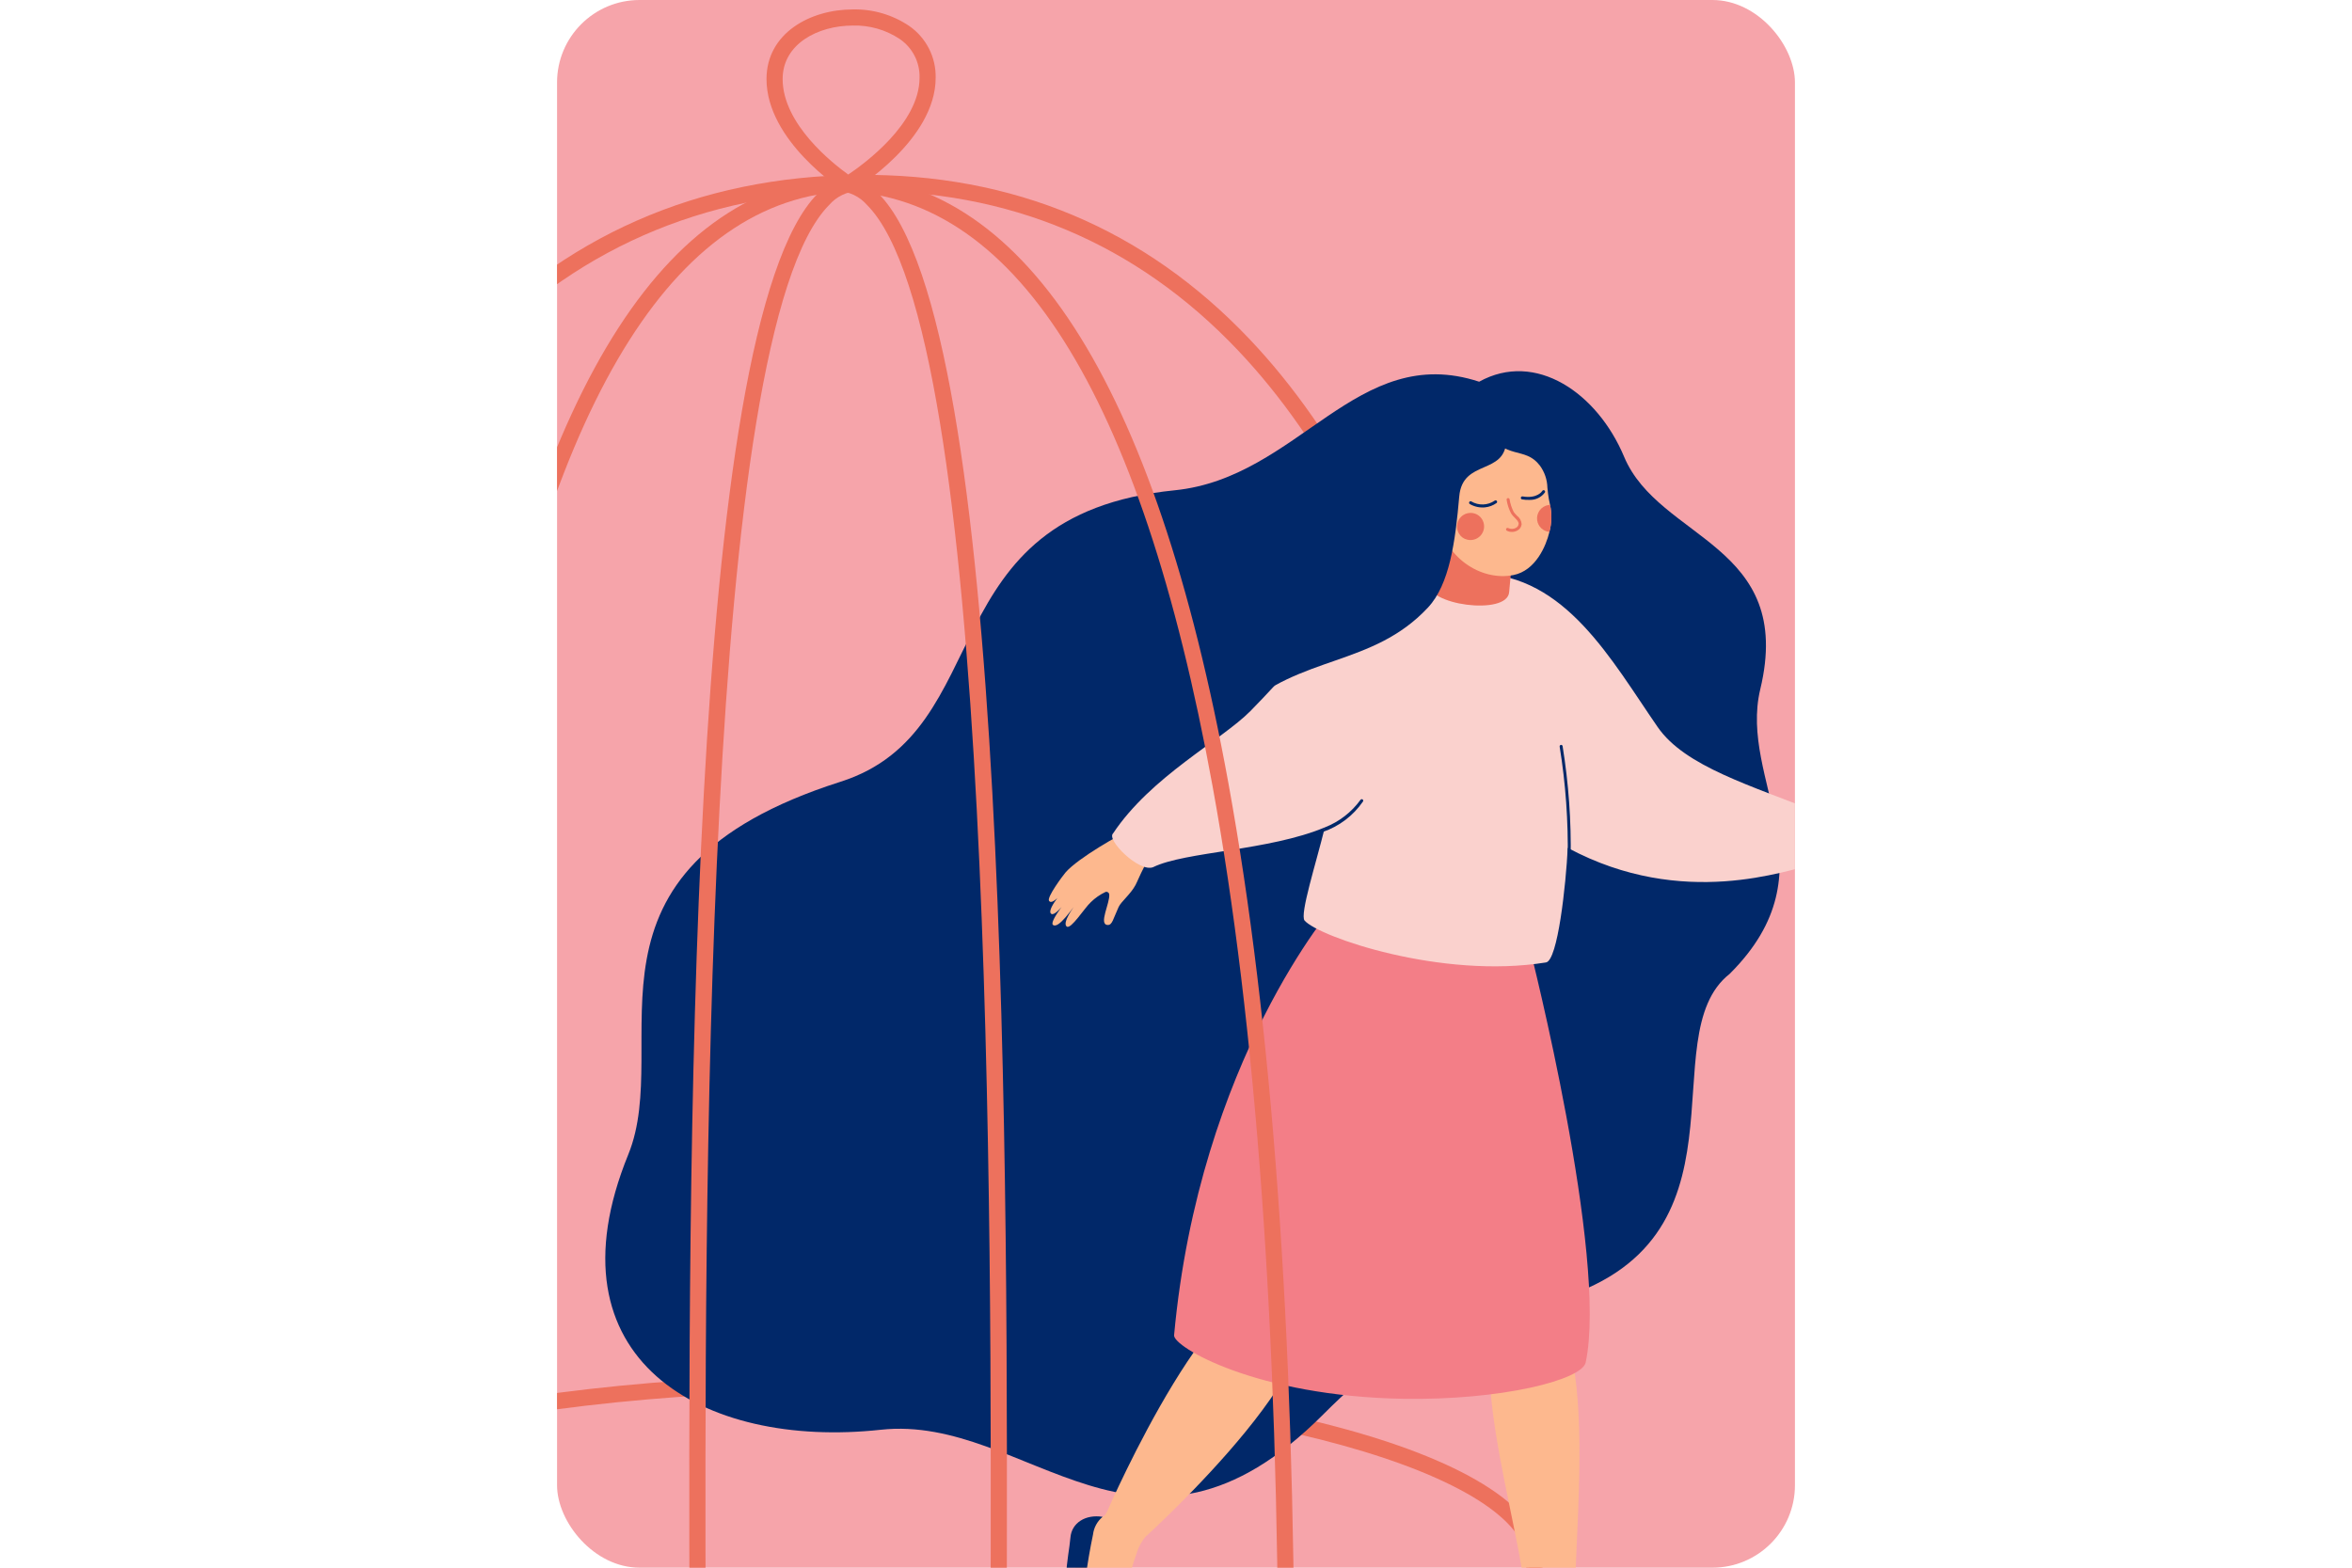 <svg width="300" height="200" viewBox="0 0 120 152" fill="none" xmlns="http://www.w3.org/2000/svg">
<g clip-path="url(#clip0_252:1965)">
<path d="M126 -6H-4V158H126V-6Z" fill="#F6A4AA"/>
<path d="M29.174 169.627C-8.049 169.627 -37.207 161.643 -37.207 151.45C-37.207 141.257 -8.048 133.273 29.174 133.273C66.396 133.273 95.555 141.258 95.555 151.45C95.555 161.642 66.397 169.627 29.174 169.627ZM29.174 134.836C-9.598 134.836 -35.644 143.427 -35.644 151.45C-35.644 159.473 -9.599 168.064 29.174 168.064C67.947 168.064 93.992 159.474 93.992 151.45C93.992 143.426 67.947 134.836 29.174 134.836Z" fill="#ED715D"/>
<path d="M-36.427 152.231C-36.625 152.231 -36.815 152.156 -36.959 152.021C-37.103 151.887 -37.192 151.703 -37.206 151.506C-38.014 136.483 -37.617 121.419 -36.018 106.46C-33.577 83.806 -27.048 52.868 -9.807 34.128C0.529 22.894 13.641 17.117 29.165 16.956C44.2 16.811 56.976 22.167 67.153 32.906C84.6 51.315 91.389 82.606 94.013 105.606C95.732 120.839 96.247 136.183 95.553 151.497C95.537 151.703 95.441 151.894 95.286 152.03C95.131 152.167 94.929 152.237 94.723 152.227C94.516 152.214 94.323 152.119 94.186 151.963C94.049 151.807 93.98 151.604 93.993 151.397C94.682 136.167 94.168 120.906 92.457 105.757C89.857 82.997 83.163 52.069 66.017 33.979C56.151 23.569 43.751 18.351 29.181 18.518C14.106 18.674 1.381 24.281 -8.655 35.183C-25.604 53.604 -32.044 84.183 -34.461 106.598C-36.053 121.474 -36.449 136.454 -35.647 151.393C-35.632 151.599 -35.7 151.803 -35.835 151.96C-35.971 152.117 -36.163 152.214 -36.369 152.229L-36.427 152.231Z" fill="#ED715D"/>
<path d="M116.639 66.826C120.023 52.721 106.839 52.397 103.439 44.286C100.848 38.099 94.859 33.974 89.387 37.01C77.514 33.11 71.919 46.326 59.868 47.538C35.936 49.944 42.995 70.851 27.476 75.798C0.346 84.446 11.359 101.012 6.903 111.944C-1.21 131.844 14.185 140.501 31.378 138.626C45.653 137.069 56.468 154.982 74.261 137.152C83.227 128.167 86.555 128.908 96.39 126.146C116.64 120.458 105.921 100.505 113.672 94.424C123.853 84.283 114.507 75.714 116.639 66.826Z" fill="#012869"/>
<path d="M70.916 124.996C64.444 120.954 53.403 146.374 53.376 146.435C53.217 146.797 53.029 147.035 52.89 147.076C51.621 147.449 50.435 147.95 50.276 149.453C50.181 152.029 50.303 154.608 50.644 157.163C51.589 164.32 54.07 158.3 54.344 157.409C54.844 155.766 55.144 153.517 56.232 150.452C56.405 149.936 56.668 149.455 57.01 149.032C57.01 149.032 78.422 129.684 70.916 124.996Z" fill="#FDB88E"/>
<path d="M54.341 157.399C54.241 160.399 53.518 163.076 51.669 162.941C49.59 162.788 48.404 158.72 48.806 156.358C49.061 155.195 49.242 154.016 49.346 152.83C49.404 151.358 49.683 150.087 49.767 149.074C49.884 147.667 51.211 146.806 52.889 147.068C52.367 147.5 52.032 148.117 51.954 148.79C51.38 151.555 50.872 154.896 51.173 156.351C51.474 157.806 51.956 158.543 52.737 158.599C53.938 158.683 54.106 158.083 54.341 157.399Z" fill="#002869"/>
<path d="M103.053 160.009C101.571 158.817 100.173 157.525 98.867 156.143C97.737 154.132 102.84 120.69 92.026 127.692C87.276 130.767 94.557 151.658 93.881 156.438C93.862 156.569 93.82 156.683 93.805 156.794C93.617 157.301 93.596 157.854 93.745 158.374C93.893 158.894 94.204 159.353 94.631 159.684C96.706 160.95 98.885 162.038 101.144 162.937C107.47 165.462 103.719 160.583 103.053 160.009Z" fill="#FDB88E"/>
<path d="M59.814 129.463C59.714 130.58 67.761 135.38 82.014 135.624C91.52 135.787 99.352 133.801 99.714 132.103C101.898 121.85 94.329 92.064 94.329 92.064C94.899 90.013 76.159 84.81 75.396 87.696C75.399 87.697 62.273 102.72 59.814 129.463Z" fill="#F37E87"/>
<path d="M56.07 85.82C55.595 86.705 54.677 87.42 54.439 87.939C53.906 89.091 53.827 89.703 53.379 89.684C52.457 89.645 53.618 87.55 53.528 86.713C53.523 86.672 53.508 86.632 53.486 86.597C53.464 86.563 53.434 86.533 53.399 86.511C53.364 86.489 53.324 86.476 53.283 86.471C53.242 86.466 53.2 86.471 53.161 86.485C52.636 86.734 52.155 87.069 51.74 87.476C51.113 88.055 49.822 90.136 49.409 89.836C48.945 89.5 50.038 87.947 50.436 87.48C50.019 87.964 48.605 90.144 48.068 89.669C47.681 89.327 49.819 86.753 50.096 86.432C49.955 86.581 48.238 89.139 47.852 88.545C47.517 88.028 49.408 85.945 49.686 85.623C49.505 85.809 48.122 87.923 47.694 87.346C47.449 87.014 49.021 84.91 49.294 84.589C50.517 83.173 54.741 80.806 55.316 80.606L57.604 82.414C57.604 82.414 57.156 83.602 56.873 84.133C56.524 84.796 56.248 85.488 56.07 85.82Z" fill="#FDB88E"/>
<path d="M122.583 78.909C115.742 76.15 109.349 74.339 106.689 70.488C102.183 63.963 97.782 55.794 89.351 55.601C77.851 55.338 73.751 62.344 67.21 68.945C64.398 71.784 57.583 75.269 53.9 80.806C53.216 81.436 56.46 84.628 57.786 84.077C60.886 82.558 69.008 82.494 74.43 80.219C73.594 83.646 71.97 88.686 72.466 89.257C73.826 90.824 85.719 94.957 95.866 93.317C97.012 93.132 97.8 85.766 97.975 82.208C109.196 88.233 119.305 84.291 121.787 83.84C123.116 83.596 123.477 79.168 122.583 78.909Z" fill="#FAD1CD"/>
<path d="M86.643 48.006L84.522 56.457C84.074 58.646 92.122 59.743 92.296 57.409L92.612 53.991L86.643 48.006Z" fill="#ED715D"/>
<path d="M85.233 49.856C85.927 54.131 89.612 56.372 92.711 55.756C94.862 55.327 95.873 52.932 96.194 51.593V51.577C96.428 50.722 96.451 49.822 96.261 48.956C96.222 48.762 96.179 48.567 96.139 48.363C96.076 48.036 96.045 47.685 96.003 47.284C95.985 46.504 95.725 45.749 95.259 45.123C93.781 43.214 92.003 44.723 89.883 41.607C88.521 39.595 84.64 46.228 85.233 49.856Z" fill="#FDB88E"/>
<path d="M89.807 50.648C89.877 50.872 89.886 51.112 89.833 51.341C89.779 51.57 89.666 51.781 89.504 51.951C89.342 52.121 89.137 52.245 88.911 52.31C88.685 52.375 88.446 52.379 88.218 52.32C88.058 52.284 87.907 52.215 87.774 52.118C87.641 52.022 87.529 51.899 87.445 51.758C87.317 51.556 87.246 51.324 87.239 51.085C87.233 50.846 87.292 50.61 87.409 50.401C87.526 50.193 87.698 50.021 87.906 49.903C88.113 49.784 88.349 49.725 88.588 49.73C88.862 49.735 89.127 49.826 89.346 49.991C89.565 50.156 89.727 50.386 89.807 50.648Z" fill="#ED715D"/>
<path d="M95.015 50.471C95.062 50.76 95.203 51.025 95.417 51.224C95.631 51.423 95.906 51.545 96.197 51.571C96.432 50.716 96.455 49.816 96.264 48.95C96.211 48.952 96.158 48.957 96.106 48.965C95.936 48.992 95.772 49.053 95.625 49.143C95.478 49.233 95.35 49.352 95.248 49.492C95.147 49.632 95.074 49.79 95.034 49.958C94.994 50.126 94.988 50.3 95.015 50.471Z" fill="#ED715D"/>
<path d="M94.301 48.468C94.584 48.474 94.865 48.412 95.119 48.286C95.374 48.161 95.594 47.976 95.761 47.747C95.781 47.714 95.786 47.674 95.776 47.636C95.766 47.599 95.742 47.566 95.709 47.547C95.675 47.527 95.635 47.522 95.598 47.531C95.561 47.541 95.528 47.566 95.509 47.599C95.488 47.634 95.02 48.373 93.597 48.132C93.578 48.129 93.558 48.129 93.54 48.133C93.521 48.138 93.503 48.146 93.488 48.157C93.472 48.168 93.459 48.182 93.449 48.198C93.438 48.214 93.432 48.232 93.428 48.251C93.425 48.27 93.426 48.29 93.43 48.308C93.434 48.327 93.442 48.345 93.453 48.36C93.464 48.376 93.478 48.389 93.495 48.4C93.511 48.41 93.529 48.417 93.548 48.42C93.796 48.464 94.049 48.48 94.301 48.468Z" fill="#002869"/>
<path d="M89.963 49.192C90.363 49.15 90.745 49.005 91.072 48.773C91.103 48.749 91.123 48.714 91.127 48.676C91.132 48.637 91.122 48.599 91.098 48.568C91.074 48.537 91.039 48.517 91.001 48.513C90.963 48.508 90.924 48.518 90.893 48.542C90.562 48.77 90.173 48.898 89.772 48.912C89.37 48.925 88.973 48.823 88.628 48.618C88.594 48.599 88.554 48.594 88.517 48.605C88.48 48.616 88.448 48.641 88.429 48.675C88.41 48.709 88.406 48.749 88.416 48.786C88.427 48.824 88.452 48.855 88.486 48.874C88.933 49.133 89.45 49.244 89.963 49.192Z" fill="#002869"/>
<path d="M92.598 51.574C92.769 51.568 92.937 51.523 93.088 51.441C93.206 51.381 93.306 51.292 93.38 51.182C93.453 51.073 93.497 50.946 93.507 50.814C93.494 50.655 93.448 50.501 93.37 50.362C93.293 50.223 93.186 50.102 93.058 50.008C92.941 49.898 92.836 49.778 92.744 49.647C92.541 49.262 92.405 48.846 92.339 48.416C92.336 48.397 92.329 48.379 92.319 48.362C92.309 48.346 92.296 48.331 92.281 48.32C92.266 48.309 92.248 48.301 92.229 48.296C92.211 48.291 92.191 48.291 92.172 48.293C92.153 48.296 92.135 48.303 92.119 48.313C92.102 48.323 92.088 48.336 92.077 48.351C92.065 48.367 92.057 48.384 92.052 48.403C92.048 48.422 92.047 48.441 92.05 48.46C92.121 48.931 92.272 49.386 92.498 49.805C92.601 49.953 92.719 50.09 92.85 50.213C93.05 50.413 93.227 50.592 93.215 50.796C93.207 50.878 93.178 50.957 93.131 51.025C93.084 51.093 93.02 51.148 92.946 51.184C92.833 51.245 92.707 51.279 92.579 51.281C92.451 51.284 92.324 51.256 92.209 51.199C92.175 51.18 92.135 51.176 92.098 51.187C92.061 51.197 92.029 51.222 92.01 51.256C91.992 51.29 91.987 51.33 91.998 51.368C92.009 51.405 92.034 51.436 92.068 51.455C92.231 51.542 92.414 51.583 92.598 51.574Z" fill="#ED715D"/>
<path d="M92.243 39.172C92.243 39.172 86.448 33.717 79.136 41.263C76.736 43.742 66.136 68.936 66.136 68.936C72.079 63.463 79.036 64.664 84.415 58.919C86.531 56.658 87.078 52.485 87.457 48.138C87.779 44.451 91.94 46.138 92.023 42.654C92.12 38.79 92.243 39.172 92.243 39.172Z" fill="#012869"/>
<path d="M98.114 83.406C98.131 83.408 98.149 83.406 98.166 83.401C98.182 83.396 98.198 83.388 98.212 83.377C98.225 83.365 98.236 83.352 98.244 83.336C98.252 83.32 98.257 83.303 98.258 83.286C98.323 79.62 98.061 75.957 97.476 72.338C97.472 72.319 97.465 72.302 97.455 72.286C97.445 72.27 97.432 72.257 97.416 72.246C97.4 72.236 97.383 72.228 97.365 72.225C97.346 72.221 97.327 72.221 97.309 72.225C97.271 72.232 97.237 72.254 97.215 72.286C97.194 72.318 97.185 72.357 97.192 72.395C97.773 75.992 98.034 79.633 97.97 83.276C97.969 83.294 97.973 83.312 97.98 83.328C97.987 83.345 97.997 83.36 98.011 83.372C98.024 83.384 98.04 83.394 98.057 83.4C98.074 83.405 98.092 83.407 98.11 83.406H98.114Z" fill="#002869"/>
<path d="M74.237 80.66C75.815 80.123 77.178 79.09 78.123 77.716C78.134 77.701 78.142 77.683 78.147 77.665C78.151 77.646 78.152 77.627 78.149 77.608C78.146 77.59 78.14 77.572 78.13 77.555C78.12 77.539 78.107 77.525 78.092 77.514C78.076 77.503 78.059 77.495 78.041 77.49C78.022 77.486 78.003 77.485 77.984 77.487C77.966 77.49 77.948 77.497 77.931 77.507C77.915 77.517 77.901 77.53 77.89 77.545C77.017 78.75 75.816 79.679 74.43 80.22C74.43 80.22 74.24 80.62 74.237 80.66Z" fill="#002869"/>
<path d="M-14.592 165.188C-14.799 165.188 -14.998 165.105 -15.144 164.958C-15.291 164.812 -15.373 164.613 -15.373 164.406C-15.373 128.965 -13.221 99.195 -8.973 75.923C-1.837 36.796 10.999 16.957 29.178 16.957C29.38 16.964 29.572 17.049 29.713 17.195C29.853 17.341 29.932 17.536 29.932 17.738C29.932 17.941 29.853 18.136 29.713 18.281C29.572 18.427 29.38 18.513 29.178 18.52C11.864 18.52 -0.455 37.928 -7.436 76.203C-11.664 99.383 -13.807 129.058 -13.807 164.403C-13.807 164.506 -13.827 164.608 -13.866 164.704C-13.905 164.799 -13.963 164.886 -14.036 164.959C-14.109 165.032 -14.196 165.09 -14.291 165.129C-14.387 165.168 -14.489 165.188 -14.592 165.188Z" fill="#ED715D"/>
<path d="M13.642 169.135C13.434 169.135 13.236 169.052 13.089 168.906C12.942 168.759 12.86 168.56 12.86 168.353C12.86 165.47 12.852 162.22 12.843 158.672C12.728 114.248 12.514 31.557 25.276 18.763C25.77 18.214 26.37 17.771 27.041 17.46C27.711 17.15 28.437 16.979 29.176 16.957C29.378 16.964 29.57 17.049 29.711 17.195C29.851 17.341 29.93 17.536 29.93 17.738C29.93 17.941 29.851 18.136 29.711 18.281C29.57 18.427 29.378 18.513 29.176 18.52C28.643 18.543 28.121 18.674 27.642 18.905C27.162 19.137 26.734 19.463 26.385 19.866C14.085 32.201 14.302 117.619 14.409 158.666C14.418 162.216 14.427 165.466 14.427 168.351C14.427 168.454 14.407 168.556 14.367 168.651C14.328 168.747 14.27 168.833 14.197 168.906C14.124 168.979 14.038 169.037 13.942 169.076C13.847 169.115 13.745 169.135 13.642 169.135Z" fill="#ED715D"/>
<path d="M42.785 169.135C42.578 169.135 42.379 169.052 42.232 168.906C42.085 168.759 42.003 168.56 42.003 168.353C42.003 165.469 42.012 162.219 42.021 158.67C42.127 117.62 42.347 32.202 30.044 19.87C29.695 19.468 29.267 19.141 28.787 18.909C28.307 18.678 27.785 18.547 27.253 18.524C27.148 18.528 27.043 18.51 26.945 18.473C26.847 18.435 26.758 18.378 26.682 18.305C26.606 18.232 26.546 18.145 26.505 18.048C26.464 17.951 26.443 17.847 26.443 17.742C26.443 17.637 26.464 17.533 26.505 17.437C26.546 17.34 26.606 17.253 26.682 17.18C26.758 17.107 26.847 17.05 26.945 17.012C27.043 16.974 27.148 16.957 27.253 16.961C27.991 16.983 28.718 17.154 29.388 17.464C30.058 17.774 30.659 18.217 31.153 18.766C43.914 31.56 43.701 114.252 43.586 158.677C43.577 162.224 43.568 165.477 43.568 168.356C43.567 168.563 43.484 168.761 43.337 168.907C43.191 169.053 42.992 169.135 42.785 169.135Z" fill="#ED715D"/>
<path d="M70.694 165.188C70.487 165.188 70.288 165.105 70.141 164.959C69.995 164.812 69.912 164.613 69.912 164.406C69.912 129.058 67.768 99.383 63.541 76.206C56.56 37.93 44.241 18.523 26.928 18.523C26.823 18.527 26.718 18.509 26.62 18.472C26.522 18.434 26.433 18.377 26.357 18.304C26.282 18.231 26.221 18.144 26.18 18.047C26.139 17.95 26.118 17.846 26.118 17.741C26.118 17.636 26.139 17.532 26.18 17.436C26.221 17.339 26.282 17.252 26.357 17.179C26.433 17.106 26.522 17.049 26.62 17.011C26.718 16.974 26.823 16.956 26.928 16.96C45.107 16.96 57.943 36.799 65.079 75.926C69.324 99.197 71.479 128.967 71.479 164.409C71.479 164.512 71.458 164.613 71.418 164.708C71.379 164.803 71.321 164.889 71.248 164.961C71.175 165.033 71.089 165.091 70.994 165.129C70.899 165.168 70.797 165.188 70.694 165.188Z" fill="#ED715D"/>
<path d="M28.213 18.643C28.064 18.643 27.917 18.6 27.791 18.519C27.485 18.319 20.305 13.639 20.305 7.663C20.305 3.232 24.519 0.914 28.68 0.914C30.615 0.872 32.516 1.428 34.123 2.507C34.936 3.067 35.598 3.821 36.048 4.7C36.498 5.579 36.723 6.556 36.702 7.543C36.702 13.578 28.947 18.332 28.617 18.531C28.495 18.604 28.356 18.643 28.213 18.643ZM28.68 2.477C25.295 2.477 21.868 4.258 21.868 7.663C21.868 12.049 26.762 15.875 28.227 16.922C29.782 15.88 35.139 11.969 35.139 7.542C35.16 6.803 34.995 6.071 34.659 5.413C34.322 4.755 33.825 4.192 33.214 3.777C31.872 2.888 30.288 2.434 28.679 2.477H28.68Z" fill="#ED715D"/>
</g>
<defs>
<clipPath id="clip0_252:1965">
<rect width="120" height="152" rx="8" fill="white"/>
</clipPath>
</defs>
</svg>

